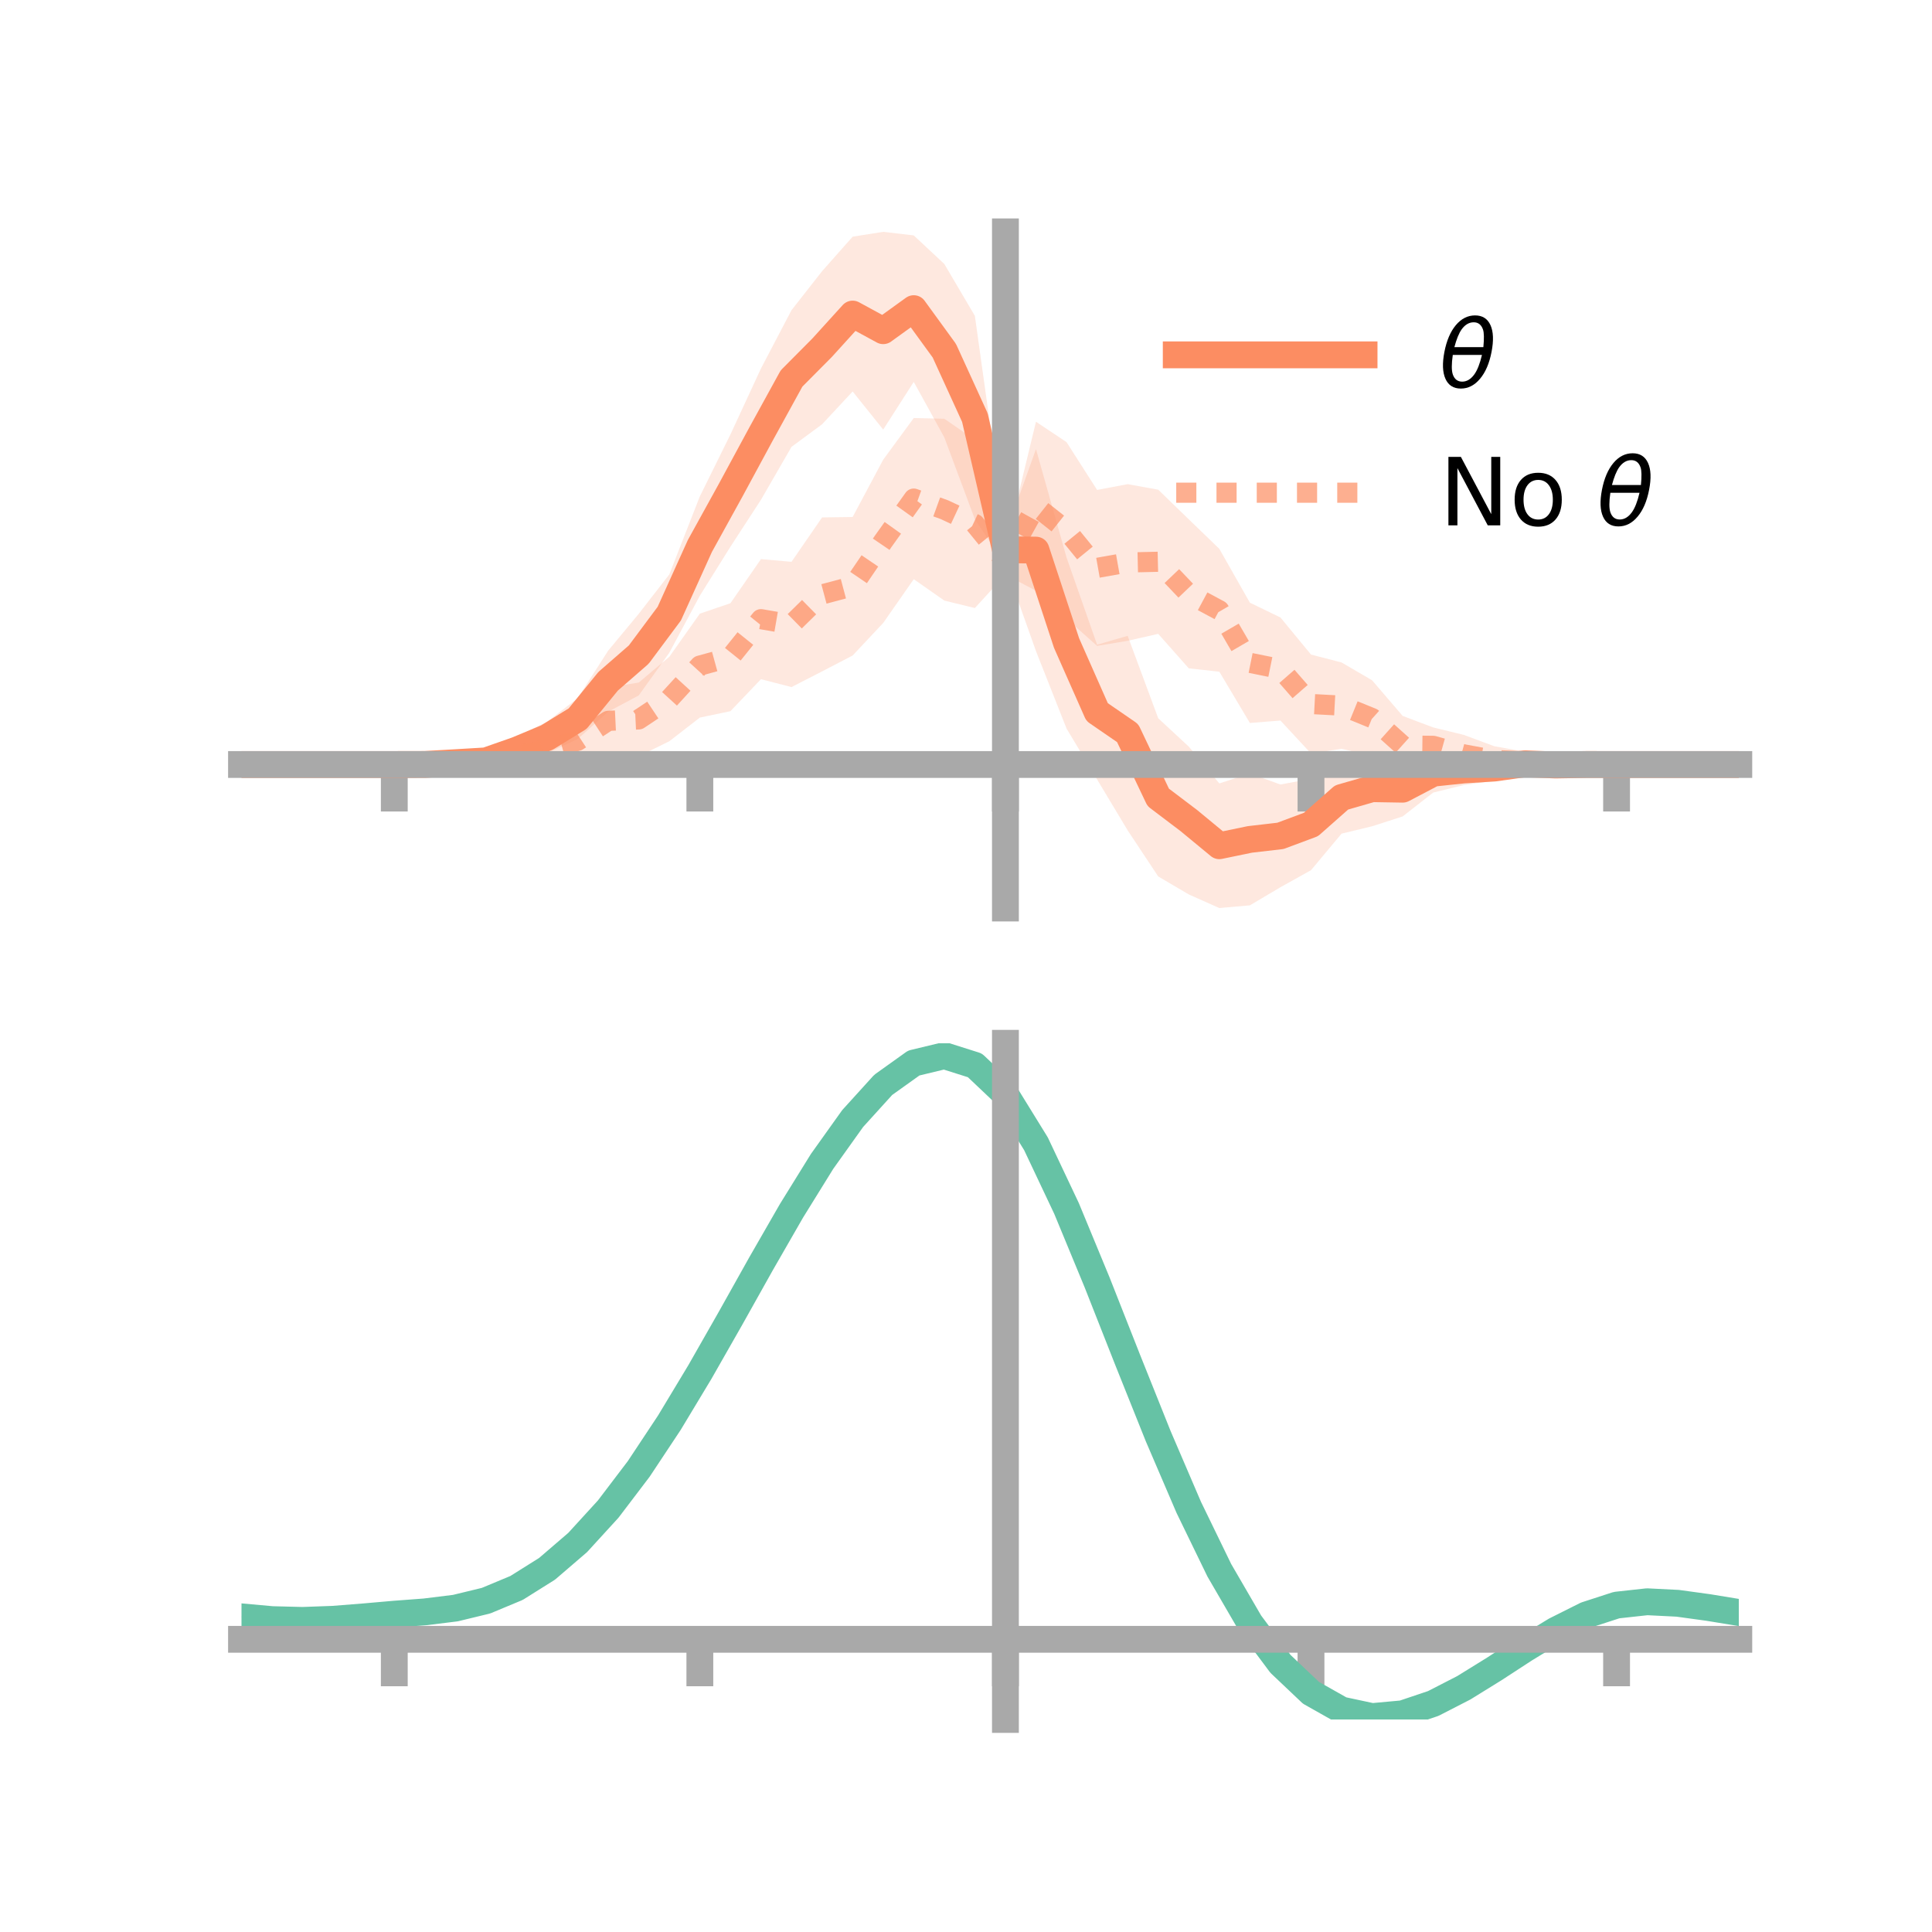 <?xml version="1.0" encoding="utf-8" standalone="no"?>
<!DOCTYPE svg PUBLIC "-//W3C//DTD SVG 1.1//EN"
  "http://www.w3.org/Graphics/SVG/1.1/DTD/svg11.dtd">
<!-- Created with matplotlib (https://matplotlib.org/) -->
<svg height="144pt" version="1.1" viewBox="0 0 144 144" width="144pt" xmlns="http://www.w3.org/2000/svg" xmlns:xlink="http://www.w3.org/1999/xlink">
 <defs>
  <style type="text/css">*{stroke-linecap:butt;stroke-linejoin:round;}</style>
 </defs>
 <g id="figure_1">
  <g id="patch_1">
   <path d="M 0 144 
L 144 144 
L 144 0 
L 0 0 
z
" style="fill:none;"/>
  </g>
  <g id="axes_1">
   <g id="patch_2">
    <path d="M 18 67.68 
L 129.6 67.68 
L 129.6 17.28 
L 18 17.28 
z
" style="fill:none;"/>
   </g>
   <g id="PolyCollection_1">
    <path clip-path="url(#p1d62cd09b8)" d="M 18 56.982 
L 18 56.982 
L 20.278 56.982 
L 22.555 56.982 
L 24.833 56.982 
L 27.11 56.982 
L 29.388 56.982 
L 31.665 56.91 
L 33.943 56.527 
L 36.22 56.165 
L 38.498 54.899 
L 40.776 53.795 
L 43.053 52.042 
L 45.331 48.495 
L 47.608 45.749 
L 49.886 42.816 
L 52.163 36.997 
L 54.441 32.386 
L 56.718 27.465 
L 58.996 23.117 
L 61.273 20.213 
L 63.551 17.641 
L 65.829 17.28 
L 68.106 17.546 
L 70.384 19.675 
L 72.661 23.542 
L 74.939 39.82 
L 77.216 33.475 
L 79.494 41.553 
L 81.771 48.052 
L 84.049 47.391 
L 86.327 53.535 
L 88.604 55.647 
L 90.882 58.391 
L 93.159 57.651 
L 95.437 58.473 
L 97.714 58.045 
L 99.992 56.743 
L 102.269 55.983 
L 104.547 56.792 
L 106.824 56.183 
L 109.102 56.264 
L 111.38 56.296 
L 113.657 56.39 
L 115.935 56.717 
L 118.212 56.912 
L 120.49 56.982 
L 122.767 56.982 
L 125.045 56.982 
L 127.322 56.982 
L 129.6 56.982 
L 129.6 56.982 
L 129.6 56.982 
L 127.322 56.982 
L 125.045 56.982 
L 122.767 56.982 
L 120.49 56.982 
L 118.212 57.049 
L 115.935 57.324 
L 113.657 57.463 
L 111.38 58.196 
L 109.102 58.513 
L 106.824 59.073 
L 104.547 60.851 
L 102.269 61.586 
L 99.992 62.135 
L 97.714 64.859 
L 95.437 66.129 
L 93.159 67.479 
L 90.882 67.68 
L 88.604 66.666 
L 86.327 65.326 
L 84.049 61.891 
L 81.771 58.095 
L 79.494 54.302 
L 77.216 48.531 
L 74.939 42.12 
L 72.661 38.704 
L 70.384 32.601 
L 68.106 28.463 
L 65.829 32.019 
L 63.551 29.178 
L 61.273 31.625 
L 58.996 33.305 
L 56.718 37.251 
L 54.441 40.751 
L 52.163 44.4 
L 49.886 48.654 
L 47.608 51.832 
L 45.331 53.05 
L 43.053 55.086 
L 40.776 56.136 
L 38.498 56.93 
L 36.22 57.256 
L 33.943 57.165 
L 31.665 57.045 
L 29.388 56.982 
L 27.11 56.982 
L 24.833 56.982 
L 22.555 56.982 
L 20.278 56.982 
L 18 56.982 
z
" style="fill:#fc8d62;fill-opacity:0.2;"/>
   </g>
   <g id="PolyCollection_2">
    <path clip-path="url(#p1d62cd09b8)" d="M 18 56.982 
L 18 56.982 
L 20.278 56.982 
L 22.555 56.982 
L 24.833 56.982 
L 27.11 56.982 
L 29.388 56.982 
L 31.665 56.835 
L 33.943 56.517 
L 36.22 56.102 
L 38.498 55.303 
L 40.776 54.279 
L 43.053 53.781 
L 45.331 51.241 
L 47.608 50.874 
L 49.886 48.953 
L 52.163 45.737 
L 54.441 44.962 
L 56.718 41.674 
L 58.996 41.874 
L 61.273 38.566 
L 63.551 38.534 
L 65.829 34.262 
L 68.106 31.157 
L 70.384 31.211 
L 72.661 32.784 
L 74.939 40.858 
L 77.216 31.432 
L 79.494 32.956 
L 81.771 36.516 
L 84.049 36.086 
L 86.327 36.499 
L 88.604 38.707 
L 90.882 40.907 
L 93.159 44.92 
L 95.437 46.023 
L 97.714 48.787 
L 99.992 49.376 
L 102.269 50.705 
L 104.547 53.362 
L 106.824 54.219 
L 109.102 54.774 
L 111.38 55.621 
L 113.657 56.026 
L 115.935 56.604 
L 118.212 56.88 
L 120.49 56.982 
L 122.767 56.982 
L 125.045 56.982 
L 127.322 56.982 
L 129.6 56.982 
L 129.6 56.982 
L 129.6 56.982 
L 127.322 56.982 
L 125.045 56.982 
L 122.767 56.982 
L 120.49 56.982 
L 118.212 57.115 
L 115.935 57.319 
L 113.657 57.46 
L 111.38 57.671 
L 109.102 57.677 
L 106.824 56.961 
L 104.547 57.771 
L 102.269 56.339 
L 99.992 55.811 
L 97.714 56.16 
L 95.437 53.706 
L 93.159 53.886 
L 90.882 50.065 
L 88.604 49.814 
L 86.327 47.244 
L 84.049 47.762 
L 81.771 48.14 
L 79.494 46.112 
L 77.216 44.03 
L 74.939 42.833 
L 72.661 45.32 
L 70.384 44.764 
L 68.106 43.168 
L 65.829 46.431 
L 63.551 48.858 
L 61.273 50.042 
L 58.996 51.211 
L 56.718 50.623 
L 54.441 53.007 
L 52.163 53.484 
L 49.886 55.249 
L 47.608 56.369 
L 45.331 56.216 
L 43.053 56.653 
L 40.776 57.431 
L 38.498 57.364 
L 36.22 57.488 
L 33.943 57.276 
L 31.665 57.072 
L 29.388 56.982 
L 27.11 56.982 
L 24.833 56.982 
L 22.555 56.982 
L 20.278 56.982 
L 18 56.982 
z
" style="fill:#fc8d62;fill-opacity:0.2;"/>
   </g>
   <g id="matplotlib.axis_1">
    <g id="xtick_1">
     <g id="line2d_1">
      <defs>
       <path d="M 0 0 
L 0 3.5 
" id="m3d8d2a1081" style="stroke:#a9a9a9;stroke-width:2;"/>
      </defs>
      <g>
       <use style="fill:#a9a9a9;stroke:#a9a9a9;stroke-width:2;" x="29.388" xlink:href="#m3d8d2a1081" y="56.982"/>
      </g>
     </g>
    </g>
    <g id="xtick_2">
     <g id="line2d_2">
      <g>
       <use style="fill:#a9a9a9;stroke:#a9a9a9;stroke-width:2;" x="52.163" xlink:href="#m3d8d2a1081" y="56.982"/>
      </g>
     </g>
    </g>
    <g id="xtick_3">
     <g id="line2d_3">
      <g>
       <use style="fill:#a9a9a9;stroke:#a9a9a9;stroke-width:2;" x="74.939" xlink:href="#m3d8d2a1081" y="56.982"/>
      </g>
     </g>
    </g>
    <g id="xtick_4">
     <g id="line2d_4">
      <g>
       <use style="fill:#a9a9a9;stroke:#a9a9a9;stroke-width:2;" x="97.714" xlink:href="#m3d8d2a1081" y="56.982"/>
      </g>
     </g>
    </g>
    <g id="xtick_5">
     <g id="line2d_5">
      <g>
       <use style="fill:#a9a9a9;stroke:#a9a9a9;stroke-width:2;" x="120.49" xlink:href="#m3d8d2a1081" y="56.982"/>
      </g>
     </g>
    </g>
   </g>
   <g id="matplotlib.axis_2"/>
   <g id="line2d_6">
    <path clip-path="url(#p1d62cd09b8)" d="M 18 56.982 
L 20.278 56.982 
L 22.555 56.982 
L 24.833 56.982 
L 27.11 56.982 
L 29.388 56.982 
L 31.665 56.977 
L 33.943 56.846 
L 36.22 56.711 
L 38.498 55.914 
L 40.776 54.966 
L 43.053 53.564 
L 45.331 50.773 
L 47.608 48.791 
L 49.886 45.735 
L 52.163 40.698 
L 54.441 36.568 
L 56.718 32.358 
L 58.996 28.211 
L 61.273 25.919 
L 63.551 23.409 
L 65.829 24.649 
L 68.106 23.005 
L 70.384 26.138 
L 72.661 31.123 
L 74.939 40.97 
L 77.216 41.003 
L 79.494 47.927 
L 81.771 53.074 
L 84.049 54.641 
L 86.327 59.431 
L 88.604 61.156 
L 90.882 63.036 
L 93.159 62.565 
L 95.437 62.301 
L 97.714 61.452 
L 99.992 59.439 
L 102.269 58.784 
L 104.547 58.822 
L 106.824 57.628 
L 109.102 57.388 
L 111.38 57.246 
L 113.657 56.927 
L 115.935 57.02 
L 118.212 56.981 
L 120.49 56.982 
L 122.767 56.982 
L 125.045 56.982 
L 127.322 56.982 
L 129.6 56.982 
" style="fill:none;stroke:#fc8d62;stroke-linecap:square;stroke-width:2;"/>
   </g>
   <g id="line2d_7">
    <path clip-path="url(#p1d62cd09b8)" d="M 18 56.982 
L 20.278 56.982 
L 22.555 56.982 
L 24.833 56.982 
L 27.11 56.982 
L 29.388 56.982 
L 31.665 56.953 
L 33.943 56.897 
L 36.22 56.795 
L 38.498 56.333 
L 40.776 55.855 
L 43.053 55.217 
L 45.331 53.729 
L 47.608 53.621 
L 49.886 52.101 
L 52.163 49.61 
L 54.441 48.984 
L 56.718 46.149 
L 58.996 46.542 
L 61.273 44.304 
L 63.551 43.696 
L 65.829 40.346 
L 68.106 37.162 
L 70.384 37.987 
L 72.661 39.052 
L 74.939 41.846 
L 77.216 37.731 
L 79.494 39.534 
L 81.771 42.328 
L 84.049 41.924 
L 86.327 41.871 
L 88.604 44.261 
L 90.882 45.486 
L 93.159 49.403 
L 95.437 49.864 
L 97.714 52.473 
L 99.992 52.594 
L 102.269 53.522 
L 104.547 55.567 
L 106.824 55.59 
L 109.102 56.226 
L 111.38 56.646 
L 113.657 56.743 
L 115.935 56.961 
L 118.212 56.998 
L 120.49 56.982 
L 122.767 56.982 
L 125.045 56.982 
L 127.322 56.982 
L 129.6 56.982 
" style="fill:none;stroke:#fc8d62;stroke-dasharray:1.5,1.5;stroke-dashoffset:0;stroke-opacity:0.7;stroke-width:1.5;"/>
   </g>
   <g id="patch_3">
    <path d="M 74.939 67.68 
L 74.939 17.28 
" style="fill:none;stroke:#a9a9a9;stroke-linecap:square;stroke-linejoin:miter;stroke-width:2;"/>
   </g>
   <g id="patch_4">
    <path d="M 129.6 67.68 
L 129.6 17.28 
" style="fill:none;"/>
   </g>
   <g id="patch_5">
    <path d="M 18 56.982 
L 129.6 56.982 
" style="fill:none;stroke:#a9a9a9;stroke-linecap:square;stroke-linejoin:miter;stroke-width:2;"/>
   </g>
   <g id="patch_6">
    <path d="M 18 17.28 
L 129.6 17.28 
" style="fill:none;"/>
   </g>
   <g id="legend_1">
    <g id="line2d_8">
     <path d="M 87.67 26.449 
L 101.67 26.449 
" style="fill:none;stroke:#fc8d62;stroke-linecap:square;stroke-width:2;"/>
    </g>
    <g id="line2d_9"/>
    <g id="text_1">
     <!-- $\theta$ -->
     <g transform="translate(107.27 28.899)scale(0.07 -0.07)">
      <defs>
       <path d="M 45.516 34.672 
L 14.453 34.672 
Q 12.359 20.062 14.5 13.875 
Q 17.188 6.25 24.469 6.25 
Q 31.781 6.25 37.359 13.922 
Q 42.234 20.656 45.516 34.672 
z
M 47.016 42.969 
Q 48.344 56.844 46.625 61.719 
Q 43.953 69.438 36.766 69.438 
Q 29.297 69.438 23.828 61.812 
Q 19.531 55.672 16.156 42.969 
z
M 38.188 76.766 
Q 49.906 76.766 54.594 66.406 
Q 59.281 56.109 55.719 37.844 
Q 52.203 19.625 43.453 9.281 
Q 34.766 -1.125 23.047 -1.125 
Q 11.281 -1.125 6.641 9.281 
Q 2 19.625 5.516 37.844 
Q 9.078 56.109 17.719 66.406 
Q 26.422 76.766 38.188 76.766 
z
" id="DejaVuSans-Oblique-952"/>
      </defs>
      <use transform="translate(0 0.234)" xlink:href="#DejaVuSans-Oblique-952"/>
     </g>
    </g>
    <g id="line2d_10">
     <path d="M 87.67 36.724 
L 101.67 36.724 
" style="fill:none;stroke:#fc8d62;stroke-dasharray:1.5,1.5;stroke-dashoffset:0;stroke-opacity:0.7;stroke-width:1.5;"/>
    </g>
    <g id="line2d_11"/>
    <g id="text_2">
     <!-- No $\theta$ -->
     <g transform="translate(107.27 39.174)scale(0.07 -0.07)">
      <defs>
       <path d="M 9.812 72.906 
L 23.094 72.906 
L 55.422 11.922 
L 55.422 72.906 
L 64.984 72.906 
L 64.984 0 
L 51.703 0 
L 19.391 60.984 
L 19.391 0 
L 9.812 0 
z
" id="DejaVuSans-78"/>
       <path d="M 30.609 48.391 
Q 23.391 48.391 19.188 42.75 
Q 14.984 37.109 14.984 27.297 
Q 14.984 17.484 19.156 11.844 
Q 23.344 6.203 30.609 6.203 
Q 37.797 6.203 41.984 11.859 
Q 46.188 17.531 46.188 27.297 
Q 46.188 37.016 41.984 42.703 
Q 37.797 48.391 30.609 48.391 
z
M 30.609 56 
Q 42.328 56 49.016 48.375 
Q 55.719 40.766 55.719 27.297 
Q 55.719 13.875 49.016 6.219 
Q 42.328 -1.422 30.609 -1.422 
Q 18.844 -1.422 12.172 6.219 
Q 5.516 13.875 5.516 27.297 
Q 5.516 40.766 12.172 48.375 
Q 18.844 56 30.609 56 
z
" id="DejaVuSans-111"/>
       <path id="DejaVuSans-32"/>
      </defs>
      <use transform="translate(0 0.234)" xlink:href="#DejaVuSans-78"/>
      <use transform="translate(74.805 0.234)" xlink:href="#DejaVuSans-111"/>
      <use transform="translate(135.986 0.234)" xlink:href="#DejaVuSans-32"/>
      <use transform="translate(167.773 0.234)" xlink:href="#DejaVuSans-Oblique-952"/>
     </g>
    </g>
   </g>
  </g>
  <g id="axes_2">
   <g id="patch_7">
    <path d="M 18 128.16 
L 129.6 128.16 
L 129.6 77.76 
L 18 77.76 
z
" style="fill:none;"/>
   </g>
   <g id="PolyCollection_3">
    <path clip-path="url(#p5f3957c2b9)" d="M 18 120.55 
L 18 120.471 
L 20.278 120.686 
L 22.555 120.745 
L 24.833 120.655 
L 27.11 120.467 
L 29.388 120.259 
L 31.665 120.082 
L 33.943 119.796 
L 36.22 119.237 
L 38.498 118.28 
L 40.776 116.83 
L 43.053 114.837 
L 45.331 112.291 
L 47.608 109.224 
L 49.886 105.707 
L 52.163 101.838 
L 54.441 97.748 
L 56.718 93.591 
L 58.996 89.541 
L 61.273 85.788 
L 63.551 82.532 
L 65.829 79.974 
L 68.106 78.317 
L 70.384 77.76 
L 72.661 78.492 
L 74.939 80.683 
L 77.216 84.425 
L 79.494 89.313 
L 81.771 94.897 
L 84.049 100.759 
L 86.327 106.534 
L 88.604 111.919 
L 90.882 116.681 
L 93.159 120.657 
L 95.437 123.752 
L 97.714 125.934 
L 99.992 127.234 
L 102.269 127.727 
L 104.547 127.529 
L 106.824 126.777 
L 109.102 125.627 
L 111.38 124.243 
L 113.657 122.786 
L 115.935 121.418 
L 118.212 120.29 
L 120.49 119.554 
L 122.767 119.305 
L 125.045 119.425 
L 127.322 119.748 
L 129.6 120.133 
L 129.6 120.239 
L 129.6 120.239 
L 127.322 119.879 
L 125.045 119.575 
L 122.767 119.466 
L 120.49 119.718 
L 118.212 120.463 
L 115.935 121.616 
L 113.657 123.029 
L 111.38 124.537 
L 109.102 125.971 
L 106.824 127.161 
L 104.547 127.942 
L 102.269 128.16 
L 99.992 127.683 
L 97.714 126.41 
L 95.437 124.276 
L 93.159 121.264 
L 90.882 117.403 
L 88.604 112.784 
L 86.327 107.561 
L 84.049 101.957 
L 81.771 96.262 
L 79.494 90.833 
L 77.216 86.079 
L 74.939 82.441 
L 72.661 80.316 
L 70.384 79.609 
L 68.106 80.15 
L 65.829 81.749 
L 63.551 84.213 
L 61.273 87.342 
L 58.996 90.941 
L 56.718 94.818 
L 54.441 98.792 
L 52.163 102.697 
L 49.886 106.387 
L 47.608 109.742 
L 45.331 112.67 
L 43.053 115.107 
L 40.776 117.027 
L 38.498 118.437 
L 36.22 119.376 
L 33.943 119.923 
L 31.665 120.2 
L 29.388 120.366 
L 27.11 120.558 
L 24.833 120.728 
L 22.555 120.804 
L 20.278 120.747 
L 18 120.55 
z
" style="fill:#66c2a5;fill-opacity:0.2;"/>
   </g>
   <g id="matplotlib.axis_3">
    <g id="xtick_6">
     <g id="line2d_12">
      <g>
       <use style="fill:#a9a9a9;stroke:#a9a9a9;stroke-width:2;" x="29.388" xlink:href="#m3d8d2a1081" y="122.185"/>
      </g>
     </g>
    </g>
    <g id="xtick_7">
     <g id="line2d_13">
      <g>
       <use style="fill:#a9a9a9;stroke:#a9a9a9;stroke-width:2;" x="52.163" xlink:href="#m3d8d2a1081" y="122.185"/>
      </g>
     </g>
    </g>
    <g id="xtick_8">
     <g id="line2d_14">
      <g>
       <use style="fill:#a9a9a9;stroke:#a9a9a9;stroke-width:2;" x="74.939" xlink:href="#m3d8d2a1081" y="122.185"/>
      </g>
     </g>
    </g>
    <g id="xtick_9">
     <g id="line2d_15">
      <g>
       <use style="fill:#a9a9a9;stroke:#a9a9a9;stroke-width:2;" x="97.714" xlink:href="#m3d8d2a1081" y="122.185"/>
      </g>
     </g>
    </g>
    <g id="xtick_10">
     <g id="line2d_16">
      <g>
       <use style="fill:#a9a9a9;stroke:#a9a9a9;stroke-width:2;" x="120.49" xlink:href="#m3d8d2a1081" y="122.185"/>
      </g>
     </g>
    </g>
   </g>
   <g id="matplotlib.axis_4"/>
   <g id="line2d_17">
    <path clip-path="url(#p5f3957c2b9)" d="M 18 120.511 
L 20.278 120.717 
L 22.555 120.775 
L 24.833 120.692 
L 27.11 120.512 
L 29.388 120.312 
L 31.665 120.141 
L 33.943 119.859 
L 36.22 119.307 
L 38.498 118.358 
L 40.776 116.929 
L 43.053 114.972 
L 45.331 112.48 
L 47.608 109.483 
L 49.886 106.047 
L 52.163 102.267 
L 54.441 98.27 
L 56.718 94.204 
L 58.996 90.241 
L 61.273 86.565 
L 63.551 83.372 
L 65.829 80.861 
L 68.106 79.233 
L 70.384 78.684 
L 72.661 79.404 
L 74.939 81.562 
L 77.216 85.252 
L 79.494 90.073 
L 81.771 95.58 
L 84.049 101.358 
L 86.327 107.047 
L 88.604 112.352 
L 90.882 117.042 
L 93.159 120.96 
L 95.437 124.014 
L 97.714 126.172 
L 99.992 127.458 
L 102.269 127.944 
L 104.547 127.735 
L 106.824 126.969 
L 109.102 125.799 
L 111.38 124.39 
L 113.657 122.907 
L 115.935 121.517 
L 118.212 120.376 
L 120.49 119.636 
L 122.767 119.386 
L 125.045 119.5 
L 127.322 119.813 
L 129.6 120.186 
" style="fill:none;stroke:#66c2a5;stroke-linecap:square;stroke-width:2;"/>
   </g>
   <g id="patch_8">
    <path d="M 74.939 128.16 
L 74.939 77.76 
" style="fill:none;stroke:#a9a9a9;stroke-linecap:square;stroke-linejoin:miter;stroke-width:2;"/>
   </g>
   <g id="patch_9">
    <path d="M 129.6 128.16 
L 129.6 77.76 
" style="fill:none;"/>
   </g>
   <g id="patch_10">
    <path d="M 18 122.185 
L 129.6 122.185 
" style="fill:none;stroke:#a9a9a9;stroke-linecap:square;stroke-linejoin:miter;stroke-width:2;"/>
   </g>
   <g id="patch_11">
    <path d="M 18 77.76 
L 129.6 77.76 
" style="fill:none;"/>
   </g>
  </g>
 </g>
 <defs>
  <clipPath id="p1d62cd09b8">
   <rect height="50.4" width="111.6" x="18" y="17.28"/>
  </clipPath>
  <clipPath id="p5f3957c2b9">
   <rect height="50.4" width="111.6" x="18" y="77.76"/>
  </clipPath>
 </defs>
</svg>
